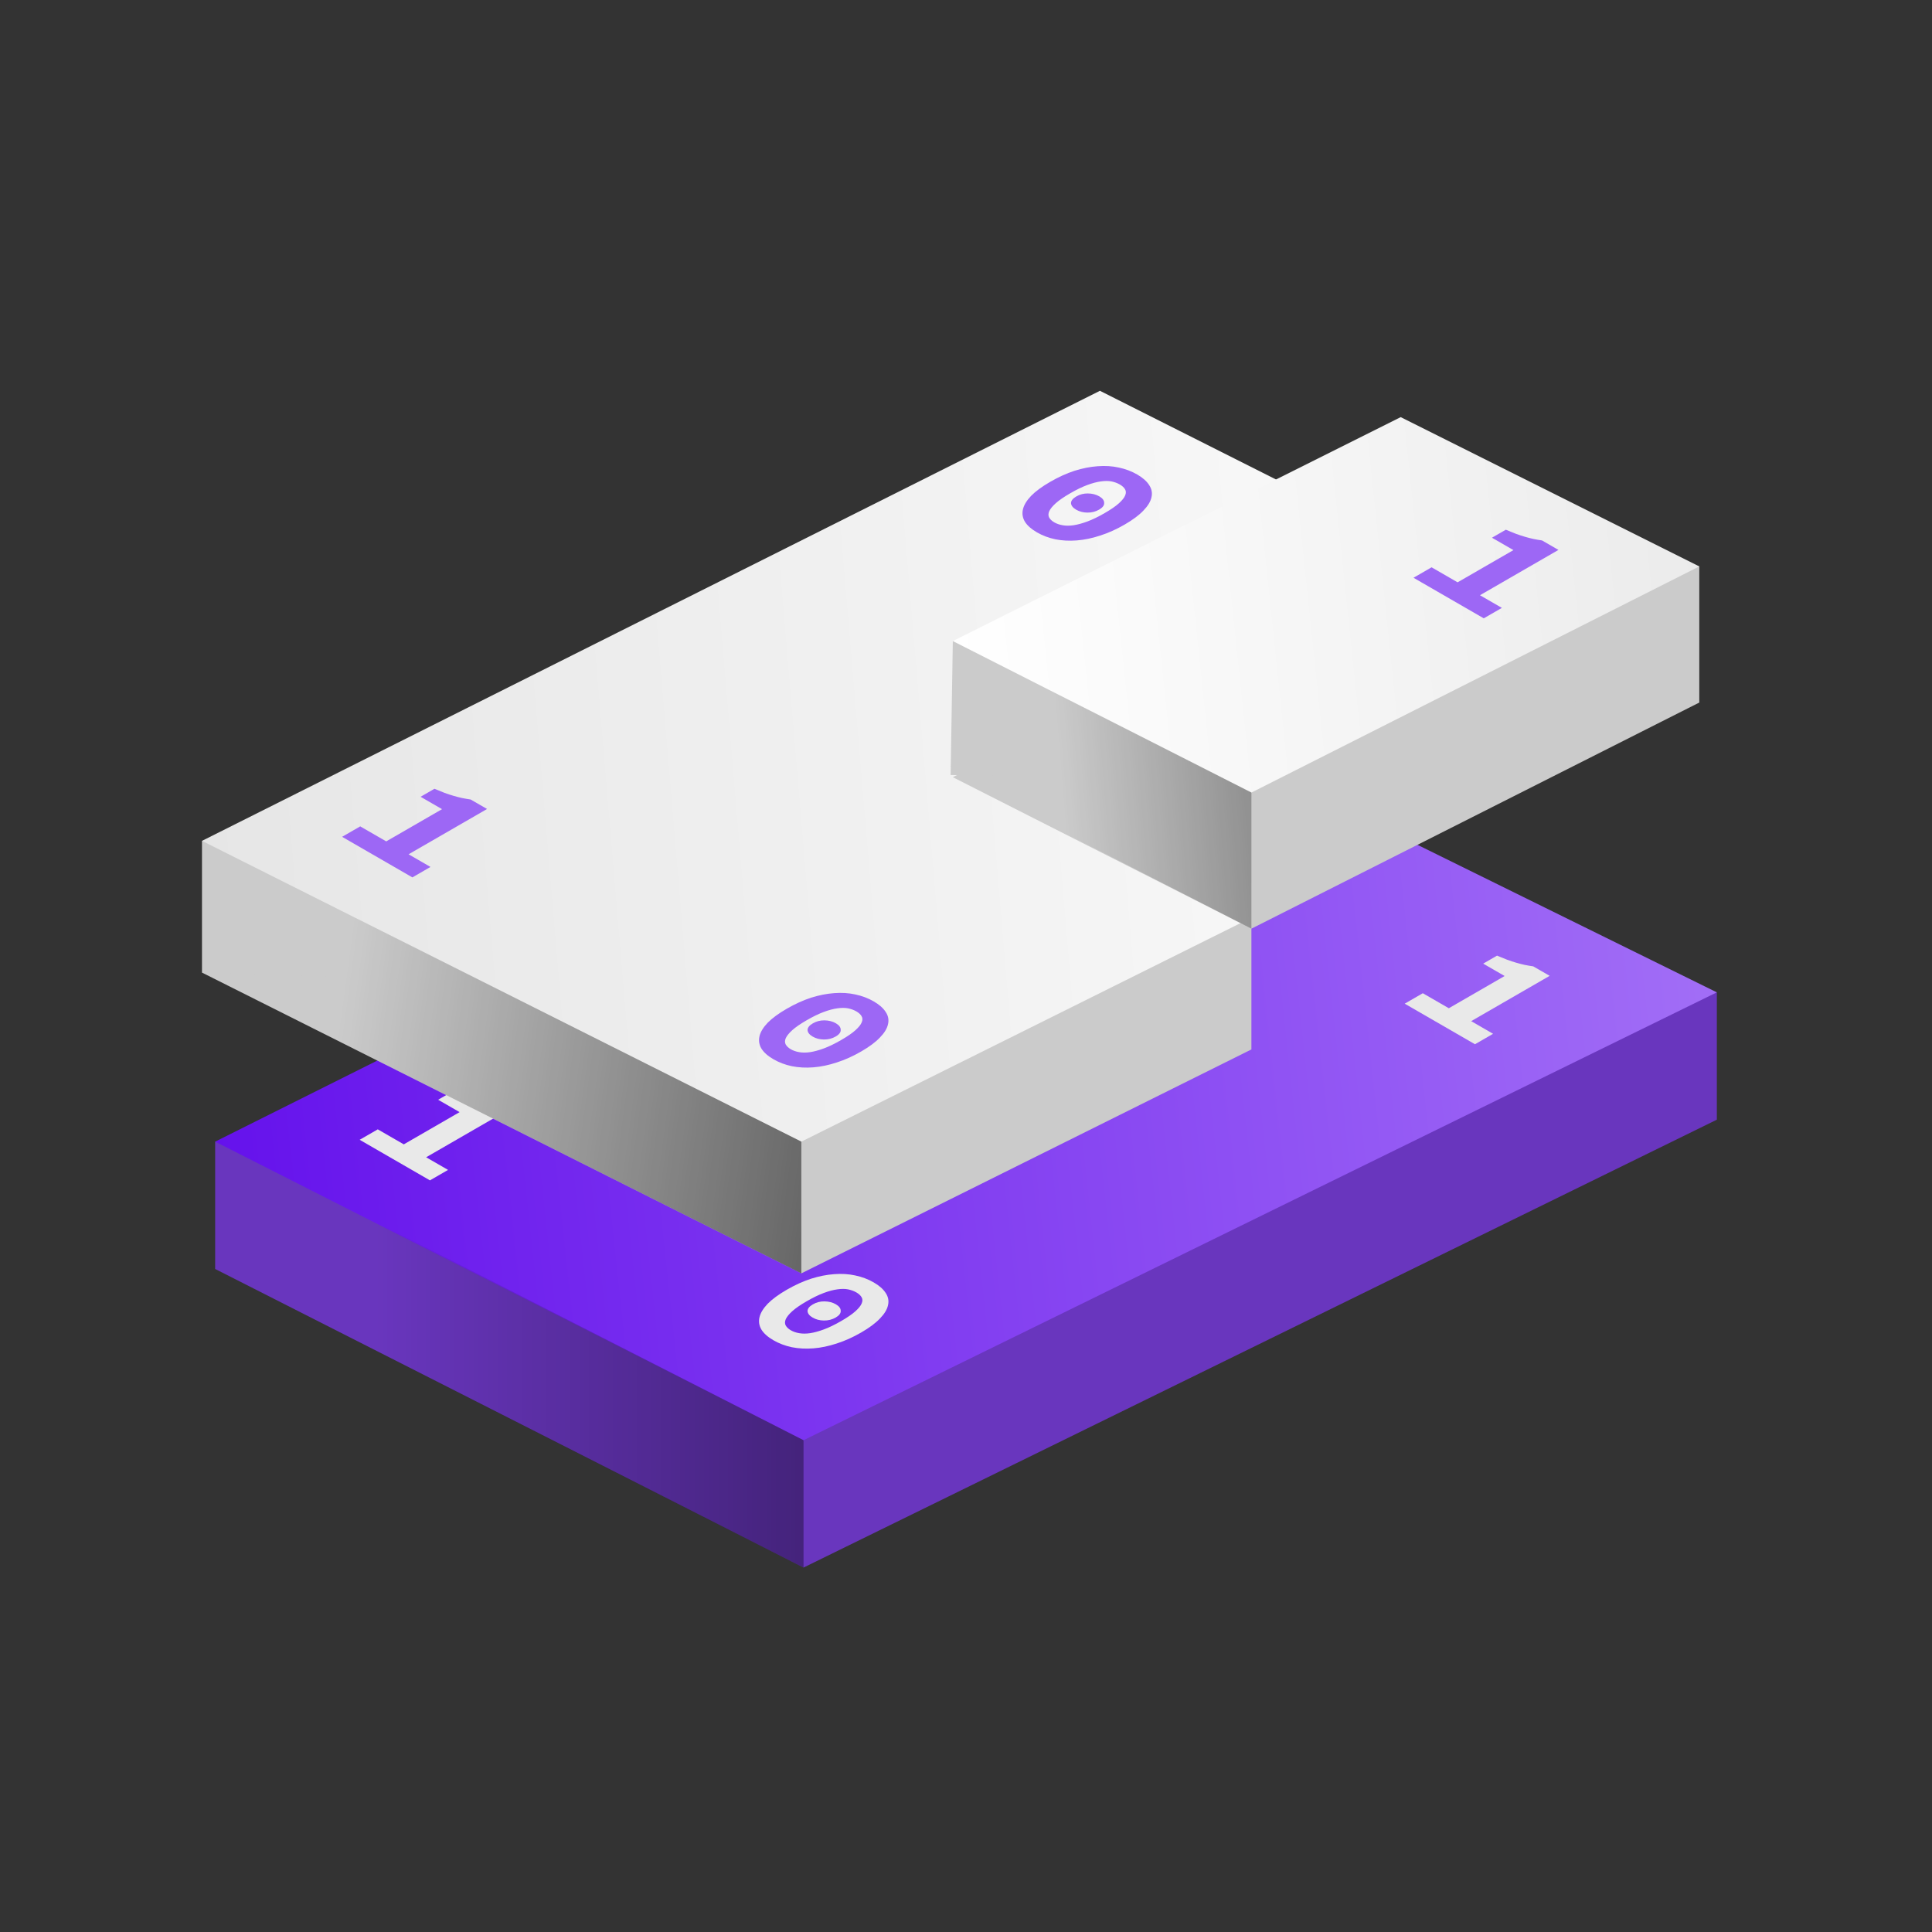 <svg xmlns="http://www.w3.org/2000/svg" width="440" height="440" fill="none" viewBox="0 0 440 440"><rect x="0" y="0" width="440" height="440" fill="#333333" stroke="none"/><path fill="#6936BE" d="M49 289L253 187L391 255L183 357L49 289Z"/><path fill="#6936BE" d="M49 289V260L91 254.5L91.5 288L49 289Z"/><path fill="#6936BE" d="M391 255V226L346.5 229.5L344 252L391 255Z"/><path fill="url(#paint0_linear_104_29)" d="M49 260L253 158L391 226L183 328L49 260Z"/><path fill="url(#paint1_linear_104_29)" d="M183 357V328L64.5 267.5V297L183 357Z"/><path fill="#E9E9E9" d="M81.914 259.58L86.036 257.2L91.96 260.62L104.673 253.28L99.788 250.46L102.941 248.64C103.795 249 104.569 249.313 105.262 249.58C106.001 249.847 106.693 250.073 107.34 250.26C107.987 250.447 108.61 250.607 109.211 250.74C109.857 250.873 110.515 250.987 111.185 251.08L114.926 253.24L97.052 263.56L102.04 266.44L97.918 268.82L81.914 259.58Z"/><path fill="#E9E9E9" d="M319.914 228.58L324.036 226.2L329.959 229.62L342.673 222.28L337.788 219.46L340.941 217.64C341.795 218 342.569 218.313 343.262 218.58C344.001 218.847 344.693 219.073 345.34 219.26C345.987 219.447 346.61 219.607 347.211 219.74C347.857 219.873 348.515 219.987 349.185 220.08L352.926 222.24L335.052 232.56L340.04 235.44L335.918 237.82L319.914 228.58Z"/><path fill="#CBCBCB" d="M46 221.5L250.5 119L319 153.5L216.5 204.5L285 239L182.5 290L46 221.5Z"/><path fill="#CBCBCB" d="M319 153.5V123.5L263 121L261 128L256.5 154.5L319 153.5Z"/><path fill="#CBCBCB" d="M46 221.5V191.5L106.5 188L107.5 223.5L46 221.5Z"/><path fill="#CBCBCB" d="M285 239V209L233 200.5L229.5 239H285Z"/><path fill="url(#paint2_linear_104_29)" d="M46 191.5L250.5 89L319 123.5L216.5 174.5L285 209L182.5 260L46 191.5Z"/><path fill="url(#paint3_linear_104_29)" d="M182.5 290V260L68 202.5L65 231L182.5 290Z"/><path fill="#CBCBCB" d="M387 160L319 126L217 177L285 211.5L387 160Z"/><path fill="#CBCBCB" d="M387 160V129L331.5 121.5L328 159.5L387 160Z"/><path fill="#CBCBCB" d="M216.5 176.5L217 146L268 137.5L273 154.5L277 177.5L216.5 176.5Z"/><path fill="url(#paint4_linear_104_29)" d="M387 129L319 95L217 146L285 180.5L387 129Z"/><path fill="url(#paint5_linear_104_29)" d="M285 211.5V180.5L227 151L225.5 181L285 211.5Z"/><path fill="#9D67F5" d="M77.914 190.58L82.036 188.2L87.96 191.62L100.673 184.28L95.788 181.46L98.941 179.64C99.795 180 100.569 180.313 101.262 180.58C102.001 180.847 102.693 181.073 103.34 181.26C103.987 181.447 104.61 181.607 105.211 181.74C105.857 181.873 106.515 181.987 107.185 182.08L110.926 184.24L93.052 194.56L98.04 197.44L93.918 199.82L77.914 190.58Z"/><path fill="#9D67F5" d="M321.914 131.58L326.036 129.2L331.959 132.62L344.673 125.28L339.788 122.46L342.941 120.64C343.795 121 344.569 121.313 345.262 121.58C346.001 121.847 346.693 122.073 347.34 122.26C347.987 122.447 348.61 122.607 349.211 122.74C349.857 122.873 350.515 122.987 351.185 123.08L354.926 125.24L337.052 135.56L342.04 138.44L337.918 140.82L321.914 131.58Z"/><path fill="#9D67F5" d="M236.154 121.24C234.883 120.507 233.971 119.7 233.417 118.82C232.886 117.927 232.736 116.987 232.967 116C233.197 115.013 233.821 113.987 234.837 112.92C235.876 111.867 237.331 110.8 239.202 109.72C241.073 108.64 242.909 107.807 244.71 107.22C246.534 106.647 248.289 106.3 249.975 106.18C251.684 106.047 253.289 106.147 254.79 106.48C256.315 106.8 257.712 107.327 258.982 108.06C260.252 108.793 261.164 109.6 261.719 110.48C262.296 111.347 262.469 112.273 262.238 113.26C262.03 114.233 261.418 115.24 260.402 116.28C259.409 117.333 257.977 118.4 256.107 119.48C254.236 120.56 252.377 121.393 250.53 121.98C248.705 122.58 246.938 122.947 245.229 123.08C243.521 123.213 241.892 123.127 240.345 122.82C238.821 122.5 237.424 121.973 236.154 121.24ZM240.103 118.96C240.657 119.28 241.292 119.5 242.008 119.62C242.747 119.753 243.578 119.753 244.502 119.62C245.449 119.473 246.5 119.187 247.654 118.76C248.832 118.32 250.137 117.687 251.569 116.86C253.001 116.033 254.086 115.287 254.825 114.62C255.564 113.953 256.037 113.36 256.245 112.84C256.476 112.307 256.465 111.833 256.211 111.42C255.98 111.02 255.587 110.66 255.033 110.34C254.479 110.02 253.844 109.787 253.128 109.64C252.435 109.507 251.627 109.507 250.703 109.64C249.802 109.76 248.774 110.033 247.62 110.46C246.465 110.887 245.172 111.513 243.74 112.34C242.308 113.167 241.211 113.92 240.449 114.6C239.71 115.267 239.213 115.873 238.959 116.42C238.729 116.953 238.717 117.427 238.925 117.84C239.156 118.267 239.548 118.64 240.103 118.96ZM245.091 116.08C244.352 115.653 243.959 115.16 243.913 114.6C243.913 114.04 244.317 113.527 245.126 113.06C245.934 112.593 246.811 112.367 247.758 112.38C248.751 112.393 249.617 112.613 250.356 113.04C251.095 113.467 251.465 113.96 251.465 114.52C251.511 115.08 251.13 115.593 250.322 116.06C249.513 116.527 248.613 116.753 247.62 116.74C246.673 116.727 245.83 116.507 245.091 116.08Z"/><path fill="#9D67F5" d="M176.154 241.24C174.883 240.507 173.971 239.7 173.417 238.82C172.886 237.927 172.736 236.987 172.967 236C173.197 235.013 173.821 233.987 174.837 232.92C175.876 231.867 177.331 230.8 179.202 229.72C181.073 228.64 182.909 227.807 184.71 227.22C186.534 226.647 188.289 226.3 189.975 226.18C191.684 226.047 193.289 226.147 194.79 226.48C196.315 226.8 197.712 227.327 198.982 228.06C200.252 228.793 201.164 229.6 201.719 230.48C202.296 231.347 202.469 232.273 202.238 233.26C202.03 234.233 201.418 235.24 200.402 236.28C199.409 237.333 197.977 238.4 196.107 239.48C194.236 240.56 192.377 241.393 190.53 241.98C188.705 242.58 186.938 242.947 185.229 243.08C183.521 243.213 181.892 243.127 180.345 242.82C178.821 242.5 177.424 241.973 176.154 241.24ZM180.103 238.96C180.657 239.28 181.292 239.5 182.008 239.62C182.747 239.753 183.578 239.753 184.502 239.62C185.449 239.473 186.5 239.187 187.654 238.76C188.832 238.32 190.137 237.687 191.569 236.86C193.001 236.033 194.086 235.287 194.825 234.62C195.564 233.953 196.037 233.36 196.245 232.84C196.476 232.307 196.465 231.833 196.211 231.42C195.98 231.02 195.587 230.66 195.033 230.34C194.479 230.02 193.844 229.787 193.128 229.64C192.435 229.507 191.627 229.507 190.703 229.64C189.802 229.76 188.774 230.033 187.62 230.46C186.465 230.887 185.172 231.513 183.74 232.34C182.308 233.167 181.211 233.92 180.449 234.6C179.71 235.267 179.213 235.873 178.959 236.42C178.729 236.953 178.717 237.427 178.925 237.84C179.156 238.267 179.548 238.64 180.103 238.96ZM185.091 236.08C184.352 235.653 183.959 235.16 183.913 234.6C183.913 234.04 184.317 233.527 185.126 233.06C185.934 232.593 186.811 232.367 187.758 232.38C188.751 232.393 189.617 232.613 190.356 233.04C191.095 233.467 191.465 233.96 191.465 234.52C191.511 235.08 191.13 235.593 190.322 236.06C189.513 236.527 188.613 236.753 187.62 236.74C186.673 236.727 185.83 236.507 185.091 236.08Z"/><path fill="#E9E9E9" d="M176.154 305.24C174.883 304.507 173.971 303.7 173.417 302.82C172.886 301.927 172.736 300.987 172.967 300C173.197 299.013 173.821 297.987 174.837 296.92C175.876 295.867 177.331 294.8 179.202 293.72C181.073 292.64 182.909 291.807 184.71 291.22C186.534 290.647 188.289 290.3 189.975 290.18C191.684 290.047 193.289 290.147 194.79 290.48C196.315 290.8 197.712 291.327 198.982 292.06C200.252 292.793 201.164 293.6 201.719 294.48C202.296 295.347 202.469 296.273 202.238 297.26C202.03 298.233 201.418 299.24 200.402 300.28C199.409 301.333 197.977 302.4 196.107 303.48C194.236 304.56 192.377 305.393 190.53 305.98C188.705 306.58 186.938 306.947 185.229 307.08C183.521 307.213 181.892 307.127 180.345 306.82C178.821 306.5 177.424 305.973 176.154 305.24ZM180.103 302.96C180.657 303.28 181.292 303.5 182.008 303.62C182.747 303.753 183.578 303.753 184.502 303.62C185.449 303.473 186.5 303.187 187.654 302.76C188.832 302.32 190.137 301.687 191.569 300.86C193.001 300.033 194.086 299.287 194.825 298.62C195.564 297.953 196.037 297.36 196.245 296.84C196.476 296.307 196.465 295.833 196.211 295.42C195.98 295.02 195.587 294.66 195.033 294.34C194.479 294.02 193.844 293.787 193.128 293.64C192.435 293.507 191.627 293.507 190.703 293.64C189.802 293.76 188.774 294.033 187.62 294.46C186.465 294.887 185.172 295.513 183.74 296.34C182.308 297.167 181.211 297.92 180.449 298.6C179.71 299.267 179.213 299.873 178.959 300.42C178.729 300.953 178.717 301.427 178.925 301.84C179.156 302.267 179.548 302.64 180.103 302.96ZM185.091 300.08C184.352 299.653 183.959 299.16 183.913 298.6C183.913 298.04 184.317 297.527 185.126 297.06C185.934 296.593 186.811 296.367 187.758 296.38C188.751 296.393 189.617 296.613 190.356 297.04C191.095 297.467 191.465 297.96 191.465 298.52C191.511 299.08 191.13 299.593 190.322 300.06C189.513 300.527 188.613 300.753 187.62 300.74C186.673 300.727 185.83 300.507 185.091 300.08Z"/><defs><linearGradient id="paint0_linear_104_29" x1="49" x2="421" y1="260" y2="220" gradientUnits="userSpaceOnUse"><stop stop-color="#6512EC"/><stop offset="1" stop-color="#A776F7"/></linearGradient><linearGradient id="paint1_linear_104_29" x1="183" x2="85.5" y1="342.5" y2="342.5" gradientUnits="userSpaceOnUse"><stop stop-opacity=".35"/><stop offset="1" stop-opacity="0"/></linearGradient><linearGradient id="paint2_linear_104_29" x1="406" x2="44.5" y1="160.5" y2="191" gradientUnits="userSpaceOnUse"><stop stop-color="#fff"/><stop offset="1" stop-color="#E6E6E6"/></linearGradient><linearGradient id="paint3_linear_104_29" x1="73" x2="183" y1="263" y2="278" gradientUnits="userSpaceOnUse"><stop stop-opacity="0"/><stop offset="1" stop-opacity=".49"/></linearGradient><linearGradient id="paint4_linear_104_29" x1="441.176" x2="216.939" y1="130.75" y2="154.312" gradientUnits="userSpaceOnUse"><stop stop-color="#E5E5E5"/><stop offset="1" stop-color="#fff"/></linearGradient><linearGradient id="paint5_linear_104_29" x1="292" x2="243" y1="190.5" y2="194.5" gradientUnits="userSpaceOnUse"><stop stop-opacity=".33"/><stop offset="1" stop-opacity="0"/></linearGradient></defs></svg>
